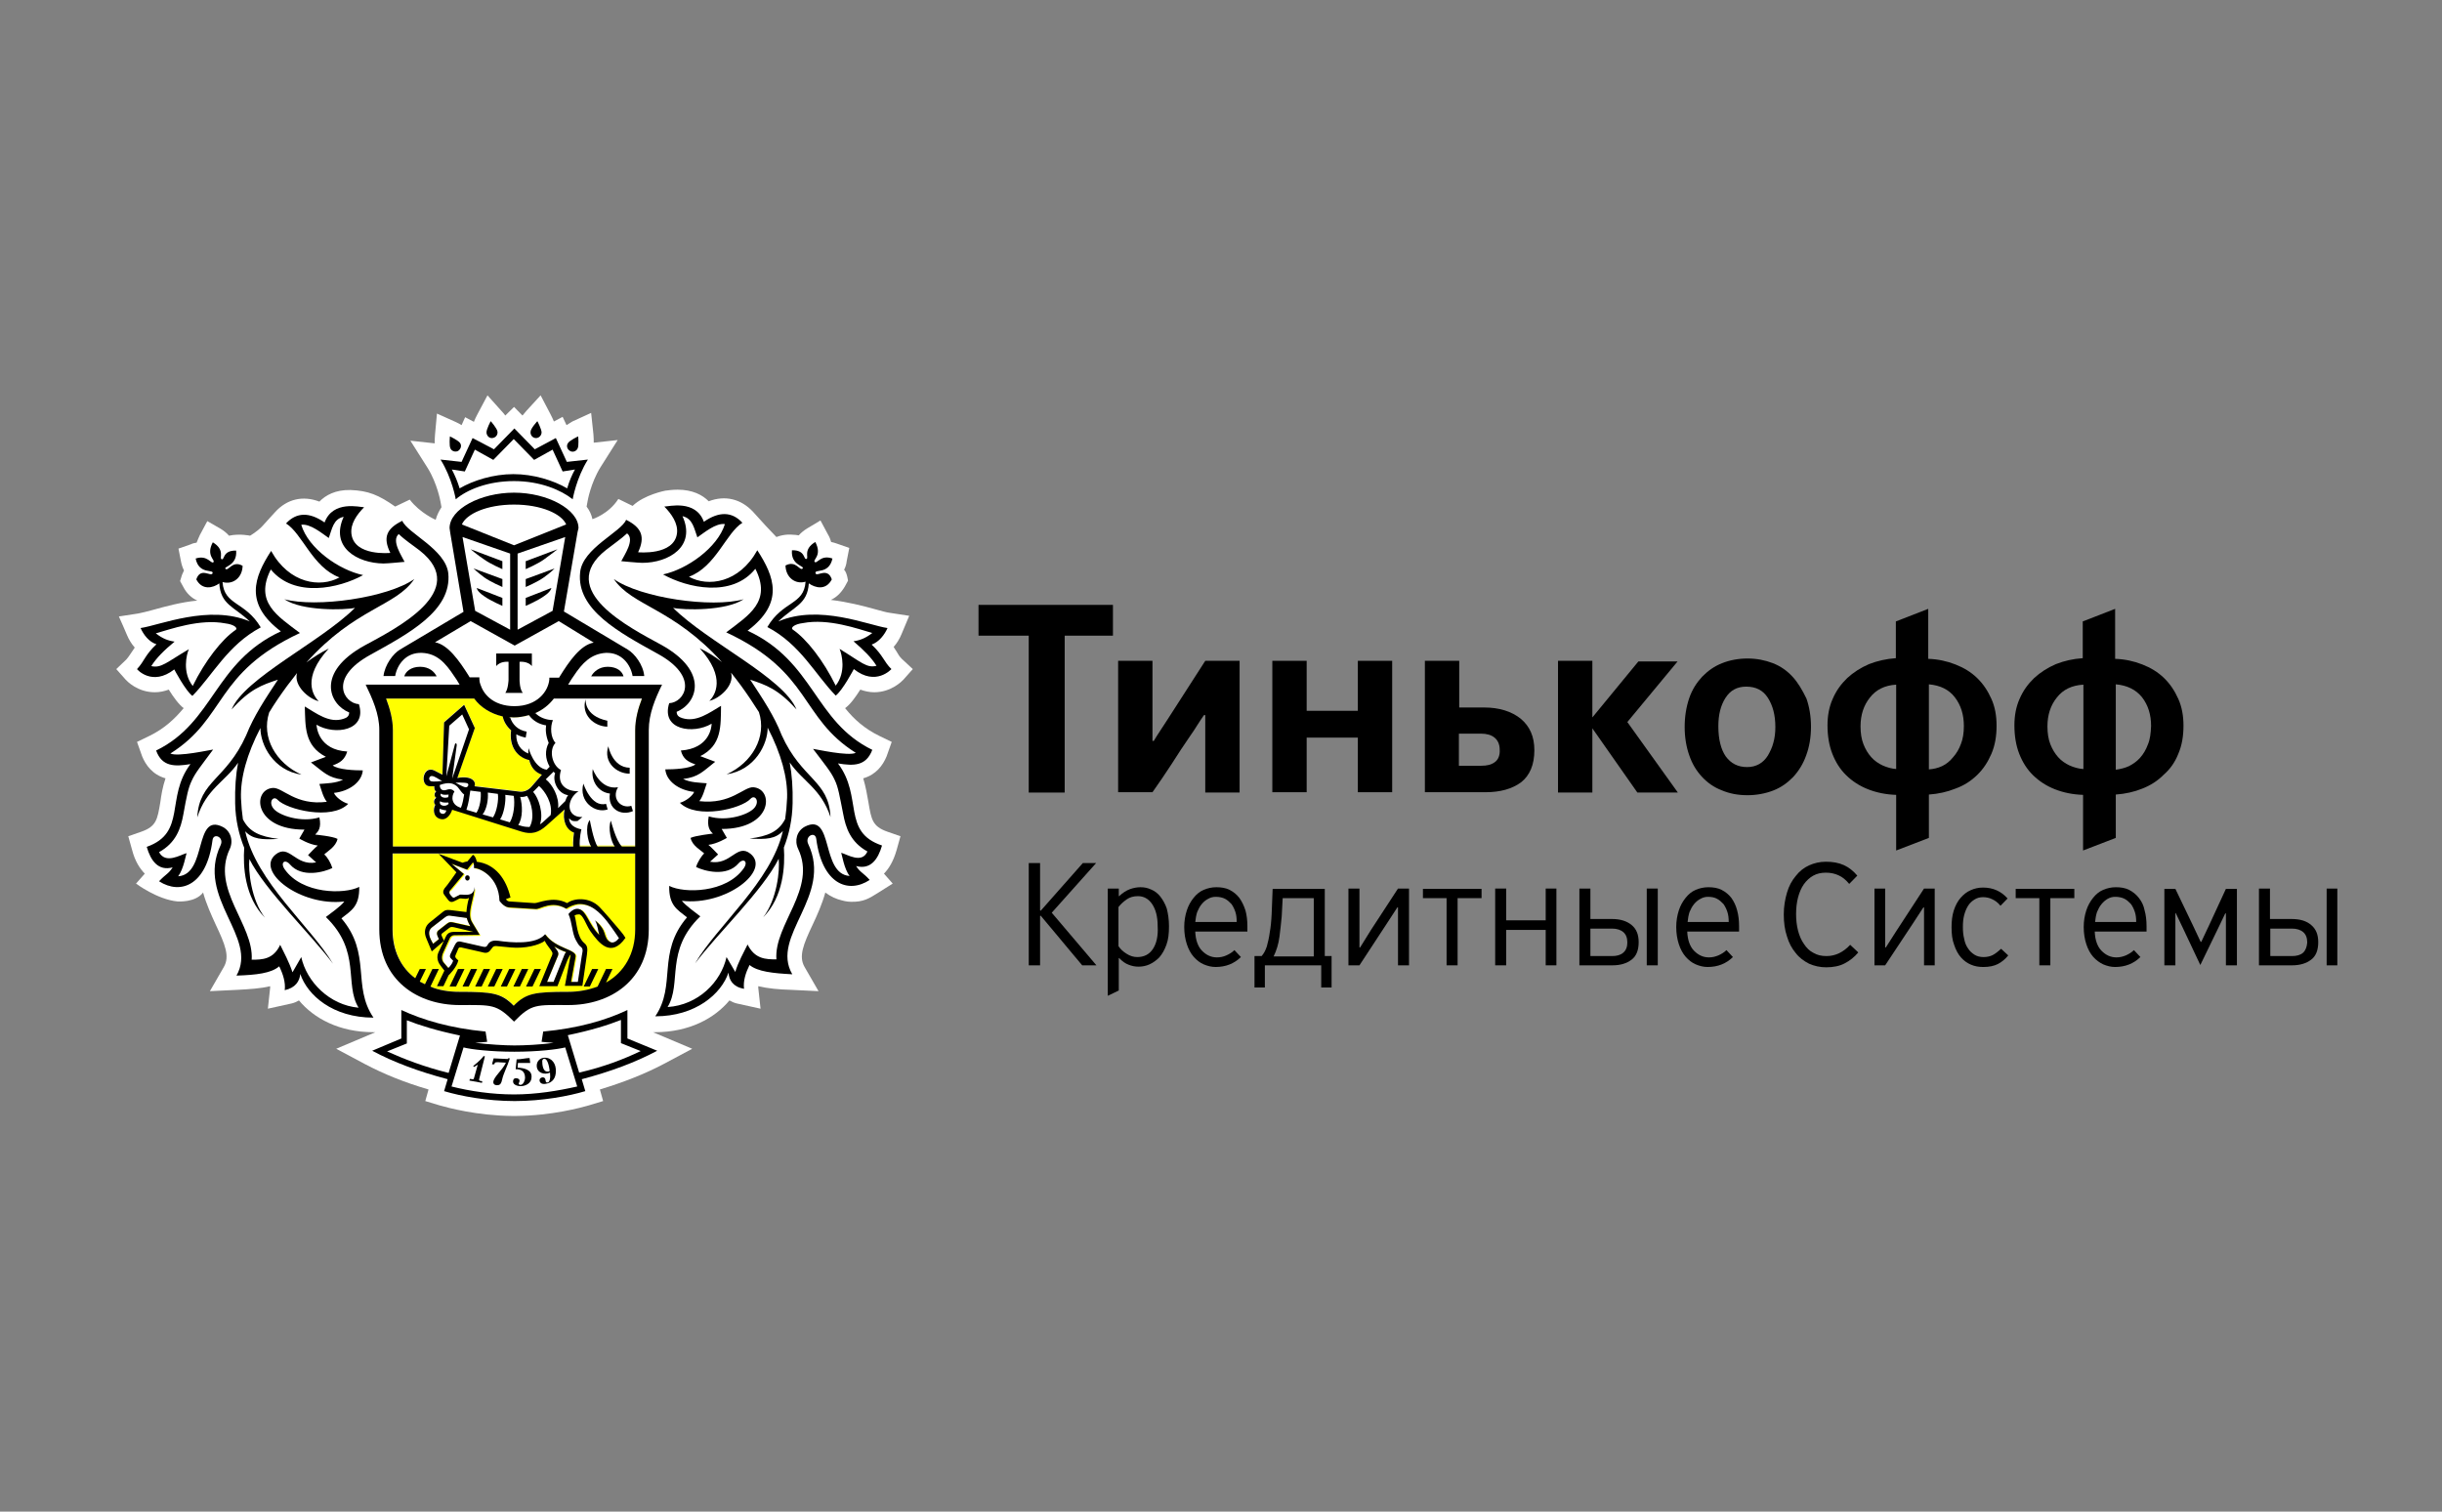 <svg width="210" height="130" viewBox="0 0 210 130" fill="none" xmlns="http://www.w3.org/2000/svg">
<rect x="0" y="0" width="210" height="130" fill="#808080" stroke="none"/>
<g clip-path="url(#clip0_404_10499)">
<path d="M77.548 56.659C77.353 56.46 77.241 56.289 77.102 56.033C77.019 55.919 76.935 55.777 76.851 55.635C77.13 55.321 77.353 54.951 77.52 54.553L78.188 52.959L76.517 52.703C76.239 52.674 75.765 52.532 75.236 52.389C74.205 52.105 72.896 51.763 71.448 51.592C71.949 51.365 72.339 50.966 72.645 50.454L72.924 49.941C72.924 49.941 72.84 49.23 72.59 49.002C72.701 48.774 72.785 48.546 72.812 48.262L73.035 47.123L71.977 46.753C71.81 46.696 71.643 46.639 71.475 46.611C71.42 46.411 71.336 46.184 71.197 45.956L70.556 44.76L69.414 45.444C69.136 45.614 68.885 45.814 68.69 46.041C68.523 46.013 68.328 45.984 68.133 45.984C68.133 45.984 67.492 45.899 66.768 46.184L65.849 45.216L64.762 44.02C63.732 42.91 62.367 42.568 60.946 43.109C60.417 42.568 59.554 42.113 58.272 42.113C57.827 42.113 57.437 42.17 57.214 42.198C57.214 42.198 55.403 42.54 54.401 43.508L53.175 42.91C52.339 44.219 50.947 44.647 50.947 44.647C50.863 44.248 50.696 43.906 50.445 43.565L50.529 43.109C50.529 43.081 50.807 41.515 51.643 40.177L53.119 37.843L51.058 38.071C51.058 37.871 51.058 37.615 51.03 37.331L50.835 35.509L49.219 36.249C48.997 36.391 48.857 36.477 48.718 36.562L48.384 35.85L47.632 36.249C47.548 36.05 47.465 35.85 47.325 35.594L46.49 34L45.264 35.338C45.153 35.48 45.041 35.594 44.93 35.736L44.206 34.996L43.454 35.736C43.37 35.623 43.259 35.48 43.119 35.338L41.922 34L41.058 35.623C40.919 35.879 40.835 36.078 40.752 36.277L40 35.879L39.693 36.562C39.554 36.477 39.415 36.391 39.22 36.306L37.576 35.566L37.409 37.388C37.381 37.672 37.381 37.928 37.381 38.128L35.292 37.9L36.768 40.234C37.604 41.572 37.883 43.138 37.883 43.166L37.966 43.622C37.743 43.963 37.576 44.305 37.465 44.703C37.465 44.703 36.128 44.134 35.236 42.967L33.983 43.565C32.562 42.568 31.671 42.198 30.139 42.141C28.83 42.113 27.994 42.597 27.465 43.138C26.044 42.597 24.68 42.91 23.649 44.049C23.649 44.049 22.98 44.789 22.562 45.244C22.145 45.7 21.504 46.07 21.504 46.07C21.504 46.07 20.613 45.87 19.694 46.07C19.498 45.842 19.248 45.643 18.969 45.472L17.827 44.817L17.186 46.013C17.075 46.241 16.991 46.468 16.908 46.668C16.741 46.696 16.574 46.724 16.407 46.81L15.348 47.18L15.571 48.319C15.627 48.603 15.71 48.831 15.822 49.059C15.766 49.173 15.71 49.315 15.655 49.429L15.487 49.97L15.766 50.482C16.044 51.023 16.462 51.422 16.964 51.649C15.515 51.792 14.206 52.162 13.175 52.446C12.646 52.589 12.2 52.703 11.894 52.759L10.223 53.016L10.613 53.898L10.919 54.61C11.086 55.008 11.309 55.378 11.588 55.691C11.476 55.834 11.059 56.517 10.864 56.716L10 57.542L10.808 58.453C10.919 58.567 11.811 59.534 13.315 59.534C13.732 59.534 14.123 59.449 14.512 59.307C14.902 59.933 15.376 60.588 15.794 60.901C15.014 61.84 14.123 62.666 12.841 63.292L11.783 63.804L12.228 65.057C12.535 65.797 13.12 66.623 14.234 66.936C13.983 67.676 13.872 68.359 13.788 68.985C13.538 70.466 13.454 71.063 12.173 71.519L11.031 71.917L11.365 73.113C11.616 74.081 12.033 74.707 12.451 75.134L11.699 75.988C11.699 75.988 13.51 77.355 15.264 77.525C15.292 77.525 16.797 77.639 17.465 76.757C17.744 77.753 18.161 78.664 18.551 79.518C19.359 81.226 19.777 82.251 19.248 83.162L18.05 85.24L20.418 85.126C21.448 85.069 22.423 85.012 23.231 84.813C23.231 84.87 23.231 84.898 23.231 84.955L23.036 86.748L25.097 86.293C25.32 86.236 25.515 86.151 25.71 86.037C26.991 87.574 29.164 88.769 32.117 88.769H32.284L28.913 90.193L31.365 91.502C32.98 92.356 34.791 93.096 36.852 93.694L36.573 94.691L37.799 95.061C38.495 95.26 41.002 95.943 44.038 95.972H44.401C47.465 95.943 49.944 95.26 50.64 95.061L51.866 94.691L51.587 93.694C53.648 93.068 55.459 92.356 57.075 91.502L59.526 90.193L56.155 88.769H56.322C59.275 88.769 61.448 87.574 62.729 86.037C62.924 86.151 63.119 86.236 63.342 86.293L65.403 86.748L65.208 84.955C65.208 84.927 65.208 84.87 65.208 84.813C66.044 85.012 66.991 85.097 68.021 85.126L70.389 85.24L69.191 83.162C68.662 82.251 69.08 81.226 69.888 79.518C70.278 78.692 70.695 77.753 70.974 76.757C71.42 77.098 71.921 77.326 72.422 77.44C72.422 77.44 72.812 77.554 73.175 77.554C74.233 77.582 74.734 77.269 75.459 76.814L76.768 75.988L76.016 75.134C76.434 74.707 76.823 74.081 77.102 73.113L77.436 71.917L76.294 71.519C75.013 71.063 74.929 70.466 74.679 68.985C74.567 68.359 74.456 67.676 74.233 66.936C75.347 66.623 75.932 65.797 76.239 65.057L76.684 63.804L75.626 63.292C74.344 62.666 73.453 61.869 72.673 60.901C73.119 60.588 73.564 59.961 73.982 59.307C74.372 59.449 74.79 59.534 75.18 59.534C76.656 59.534 77.576 58.567 77.687 58.453L78.495 57.542L77.548 56.659Z" fill="white"/>
<path d="M94.261 74.223H93.118L89.497 78.322L89.442 78.293V74.223H88.467V83.019H89.442V78.777L89.497 78.749L93.063 83.019H94.288L90.445 78.493L94.261 74.223Z" fill="black"/>
<path d="M99.135 81.624C98.829 82.079 98.383 82.307 97.799 82.307C97.492 82.307 97.186 82.222 96.879 82.022C96.601 81.852 96.35 81.624 96.183 81.368V78.009C96.378 77.753 96.601 77.553 96.879 77.354C97.158 77.155 97.492 77.069 97.854 77.069C98.356 77.069 98.773 77.297 99.08 77.753C99.386 78.208 99.553 78.834 99.553 79.631C99.609 80.514 99.442 81.168 99.135 81.624ZM99.776 77.098C99.553 76.813 99.275 76.614 98.996 76.5C98.69 76.358 98.411 76.301 98.077 76.301C97.771 76.301 97.464 76.358 97.158 76.472C96.851 76.585 96.545 76.785 96.239 77.069H96.211V76.415H95.264V85.638L96.211 85.182V82.393H96.239C96.517 82.677 96.796 82.876 97.046 82.962C97.325 83.076 97.603 83.133 97.91 83.133C98.216 83.133 98.55 83.076 98.857 82.933C99.163 82.791 99.442 82.592 99.693 82.336C99.943 82.051 100.138 81.709 100.305 81.254C100.473 80.799 100.528 80.286 100.528 79.66C100.528 79.062 100.445 78.55 100.333 78.123C100.194 77.724 99.999 77.382 99.776 77.098Z" fill="black"/>
<path d="M102.785 79.318C102.813 79.005 102.869 78.692 102.952 78.436C103.063 78.18 103.175 77.952 103.342 77.753C103.509 77.553 103.676 77.411 103.899 77.297C104.094 77.183 104.317 77.126 104.54 77.126C104.846 77.126 105.125 77.183 105.348 77.297C105.57 77.411 105.738 77.582 105.905 77.753C106.044 77.952 106.155 78.18 106.239 78.436C106.323 78.692 106.35 78.977 106.35 79.29H102.785V79.318ZM106.573 77.212C106.35 76.927 106.072 76.699 105.738 76.528C105.403 76.358 105.013 76.301 104.596 76.301C104.206 76.301 103.843 76.386 103.509 76.528C103.175 76.671 102.896 76.899 102.646 77.212C102.395 77.525 102.2 77.866 102.061 78.293C101.921 78.72 101.838 79.204 101.838 79.717C101.838 80.286 101.921 80.77 102.061 81.197C102.2 81.624 102.395 81.994 102.646 82.279C102.896 82.563 103.175 82.791 103.509 82.933C103.843 83.076 104.178 83.161 104.54 83.161C105.403 83.161 106.128 82.876 106.712 82.307L106.155 81.709C105.96 81.909 105.71 82.051 105.459 82.165C105.208 82.279 104.93 82.336 104.651 82.336C104.15 82.336 103.732 82.136 103.37 81.766C103.008 81.396 102.813 80.827 102.785 80.115H107.27V79.66C107.27 79.147 107.214 78.692 107.102 78.293C106.963 77.866 106.796 77.525 106.573 77.212Z" fill="black"/>
<path d="M112.978 82.251H109.524C109.775 81.738 109.942 81.197 110.026 80.571C110.109 79.973 110.165 79.375 110.221 78.806L110.304 77.24H112.978V82.251ZM113.925 76.443H109.441C109.413 77.269 109.385 77.981 109.357 78.578C109.329 79.205 109.274 79.746 109.19 80.201C109.134 80.656 109.023 81.083 108.939 81.397C108.828 81.738 108.689 81.994 108.494 82.222H107.881V84.926H108.772V83.019H113.619V84.926H114.51V82.222H113.925V76.443Z" fill="black"/>
<path d="M117.881 80.002L116.962 81.482H116.906V76.415H115.959V83.019H116.906L119.274 79.404L120.165 78.038H120.221V83.019H121.168V76.415H120.221L117.881 80.002Z" fill="black"/>
<path d="M122.365 77.24H124.399V83.019H125.346V77.24H127.407V76.443H122.365V77.24Z" fill="black"/>
<path d="M132.923 79.148H129.525V76.415H128.578V83.019H129.525V79.973H132.923V83.019H133.843V76.415H132.923V79.148Z" fill="black"/>
<path d="M141.613 83.019H142.56V76.415H141.613V83.019Z" fill="black"/>
<path d="M139.581 81.938C139.358 82.137 139.024 82.222 138.634 82.222H136.767V79.859H138.634C139.051 79.859 139.386 79.973 139.609 80.173C139.831 80.372 139.943 80.656 139.943 81.055C139.943 81.425 139.831 81.738 139.581 81.938ZM138.634 79.034H136.767V76.415H135.82V83.019H138.661C139.358 83.019 139.887 82.849 140.305 82.535C140.723 82.222 140.918 81.71 140.918 81.027C140.918 80.372 140.723 79.888 140.305 79.546C139.887 79.205 139.33 79.034 138.634 79.034Z" fill="black"/>
<path d="M145.123 79.318C145.151 79.005 145.207 78.692 145.29 78.436C145.402 78.18 145.513 77.952 145.68 77.753C145.848 77.553 146.015 77.411 146.238 77.297C146.433 77.183 146.655 77.126 146.878 77.126C147.185 77.126 147.463 77.183 147.658 77.297C147.881 77.411 148.048 77.582 148.215 77.753C148.355 77.952 148.466 78.18 148.549 78.436C148.633 78.692 148.661 78.977 148.661 79.29H145.123V79.318ZM148.884 77.212C148.661 76.927 148.382 76.699 148.048 76.528C147.714 76.358 147.324 76.301 146.906 76.301C146.516 76.301 146.154 76.386 145.82 76.528C145.485 76.671 145.207 76.899 144.956 77.212C144.706 77.525 144.511 77.866 144.371 78.293C144.232 78.72 144.148 79.204 144.148 79.717C144.148 80.286 144.232 80.77 144.371 81.197C144.511 81.624 144.706 81.994 144.956 82.279C145.207 82.563 145.485 82.791 145.82 82.933C146.154 83.076 146.488 83.161 146.85 83.161C147.714 83.161 148.438 82.876 149.023 82.307L148.466 81.709C148.271 81.909 148.02 82.051 147.77 82.165C147.491 82.279 147.24 82.336 146.962 82.336C146.46 82.336 146.043 82.136 145.68 81.766C145.318 81.396 145.123 80.827 145.095 80.115H149.552V79.66C149.552 79.147 149.497 78.692 149.385 78.293C149.274 77.866 149.107 77.525 148.884 77.212Z" fill="black"/>
<path d="M157.073 82.222C156.628 82.222 156.266 82.137 155.931 81.938C155.597 81.767 155.346 81.511 155.123 81.169C154.901 80.856 154.734 80.457 154.622 80.03C154.511 79.603 154.455 79.12 154.455 78.607C154.455 78.095 154.511 77.611 154.622 77.184C154.734 76.757 154.901 76.358 155.123 76.045C155.346 75.732 155.625 75.476 155.931 75.305C156.238 75.134 156.6 75.049 157.018 75.049C157.435 75.049 157.798 75.134 158.104 75.276C158.438 75.419 158.745 75.675 159.023 76.017L159.72 75.305C159.385 74.906 158.995 74.593 158.55 74.394C158.104 74.195 157.603 74.109 157.018 74.109C156.488 74.109 156.015 74.223 155.569 74.422C155.123 74.622 154.734 74.935 154.427 75.333C154.093 75.732 153.842 76.187 153.675 76.757C153.508 77.326 153.396 77.952 153.396 78.635C153.396 79.347 153.48 79.974 153.675 80.543C153.842 81.112 154.093 81.568 154.427 81.966C154.734 82.365 155.123 82.649 155.569 82.877C156.015 83.076 156.516 83.19 157.045 83.19C157.658 83.19 158.215 83.076 158.633 82.849C159.079 82.621 159.469 82.308 159.803 81.909L159.107 81.254C158.522 81.881 157.853 82.222 157.073 82.222Z" fill="black"/>
<path d="M163.117 80.002L162.17 81.482H162.115V76.415H161.195V83.019H162.115L164.51 79.404L165.401 78.038H165.457V83.019H166.376V76.415H165.457L163.117 80.002Z" fill="black"/>
<path d="M171.362 82.137C171.139 82.251 170.86 82.308 170.582 82.308C170.303 82.308 170.025 82.251 169.802 82.109C169.579 81.966 169.384 81.796 169.245 81.568C169.078 81.34 168.966 81.055 168.911 80.742C168.827 80.429 168.799 80.088 168.799 79.718C168.799 79.347 168.827 79.006 168.911 78.693C168.994 78.38 169.106 78.124 169.245 77.896C169.384 77.668 169.579 77.497 169.802 77.355C170.025 77.213 170.275 77.156 170.526 77.156C170.805 77.156 171.083 77.213 171.306 77.326C171.557 77.44 171.807 77.611 172.03 77.896L172.643 77.269C172.086 76.643 171.39 76.33 170.526 76.33C170.136 76.33 169.774 76.415 169.468 76.558C169.133 76.7 168.855 76.928 168.604 77.213C168.353 77.497 168.158 77.867 168.019 78.294C167.88 78.721 167.824 79.205 167.824 79.746C167.824 80.315 167.88 80.828 168.047 81.255C168.186 81.682 168.381 82.052 168.632 82.337C168.883 82.621 169.161 82.82 169.496 82.963C169.83 83.105 170.164 83.162 170.554 83.162C171.055 83.162 171.473 83.077 171.807 82.906C172.142 82.735 172.448 82.479 172.699 82.166L172.086 81.596C171.835 81.824 171.585 82.023 171.362 82.137Z" fill="black"/>
<path d="M173.34 77.24H175.373V83.019H176.32V77.24H178.382V76.443H173.34V77.24Z" fill="black"/>
<path d="M180.164 79.318C180.192 79.005 180.248 78.692 180.331 78.436C180.443 78.18 180.554 77.952 180.721 77.753C180.889 77.553 181.056 77.411 181.251 77.297C181.446 77.183 181.669 77.126 181.891 77.126C182.198 77.126 182.476 77.183 182.699 77.297C182.922 77.411 183.089 77.582 183.256 77.753C183.396 77.952 183.507 78.18 183.59 78.436C183.674 78.692 183.702 78.977 183.702 79.29H180.164V79.318ZM183.925 77.212C183.702 76.927 183.423 76.699 183.089 76.528C182.755 76.358 182.365 76.301 181.947 76.301C181.557 76.301 181.195 76.386 180.861 76.528C180.526 76.671 180.248 76.899 179.997 77.212C179.747 77.525 179.552 77.866 179.412 78.293C179.273 78.72 179.189 79.204 179.189 79.717C179.189 80.286 179.273 80.77 179.412 81.197C179.552 81.624 179.747 81.994 179.997 82.279C180.248 82.563 180.554 82.791 180.861 82.933C181.195 83.076 181.529 83.161 181.891 83.161C182.755 83.161 183.479 82.876 184.064 82.307L183.507 81.709C183.312 81.909 183.061 82.051 182.811 82.165C182.532 82.279 182.281 82.336 182.003 82.336C181.501 82.336 181.084 82.136 180.721 81.766C180.359 81.396 180.164 80.827 180.137 80.115H184.593V79.66C184.593 79.147 184.538 78.692 184.426 78.293C184.343 77.866 184.175 77.525 183.925 77.212Z" fill="black"/>
<path d="M189.997 79.518L189.3 80.998H189.245L188.576 79.575L187.072 76.443H186.125V83.019H187.072V78.521H187.1L187.741 79.859L189.217 82.991L190.749 79.831L191.362 78.55H191.417V83.019H192.364V76.443H191.417L189.997 79.518Z" fill="black"/>
<path d="M200.08 83.019H200.999V76.415H200.08V83.019Z" fill="black"/>
<path d="M198.048 81.938C197.825 82.137 197.491 82.222 197.101 82.222H195.235V79.859H197.101C197.519 79.859 197.853 79.973 198.076 80.173C198.299 80.372 198.41 80.656 198.41 81.055C198.382 81.425 198.271 81.738 198.048 81.938ZM197.073 79.034H195.207V76.415H194.26V83.019H197.101C197.797 83.019 198.327 82.849 198.744 82.535C199.162 82.222 199.357 81.71 199.357 81.027C199.357 80.372 199.162 79.888 198.744 79.546C198.354 79.205 197.797 79.034 197.073 79.034Z" fill="black"/>
<path d="M102.951 62.381C103.146 62.068 103.341 61.783 103.536 61.499H103.647V68.16H106.6V56.83H103.647L100.333 61.983C100.138 62.267 99.97 62.552 99.775 62.837C99.58 63.121 99.413 63.406 99.218 63.719H99.107V56.83H96.154V68.131H99.107C99.664 67.334 100.221 66.537 100.75 65.712C101.28 64.886 101.809 64.061 102.366 63.264C102.561 62.979 102.784 62.666 102.951 62.381Z" fill="black"/>
<path d="M112.367 63.434H116.768V68.131H119.72V56.83H116.768V61.129H112.367V56.83H109.414V68.131H112.367V63.434Z" fill="black"/>
<path d="M128.55 65.541C128.243 65.769 127.881 65.854 127.38 65.854H125.458V63.093H127.352C127.853 63.093 128.243 63.207 128.522 63.434C128.801 63.662 128.968 64.004 128.968 64.488C128.996 64.972 128.828 65.342 128.55 65.541ZM131.948 64.516C131.948 63.349 131.558 62.466 130.778 61.812C129.998 61.185 128.94 60.844 127.631 60.844H125.486V56.83H122.533V68.131H127.742C129.023 68.131 130.026 67.847 130.806 67.277C131.558 66.68 131.948 65.769 131.948 64.516Z" fill="black"/>
<path d="M167.017 65.883C166.655 66.054 166.265 66.139 165.875 66.168V58.852C166.85 58.937 167.602 59.307 168.103 59.962C168.632 60.645 168.883 61.471 168.883 62.438C168.883 63.036 168.8 63.549 168.632 63.976C168.465 64.431 168.242 64.801 167.964 65.114C167.685 65.456 167.379 65.712 167.017 65.883ZM163.089 66.139C162.671 66.111 162.282 65.997 161.892 65.826C161.529 65.655 161.195 65.427 160.917 65.114C160.638 64.801 160.415 64.431 160.248 64.004C160.081 63.577 159.997 63.065 159.997 62.467C159.997 61.471 160.276 60.645 160.805 59.99C161.334 59.307 162.087 58.937 163.061 58.88V66.139H163.089ZM170.025 66.651C170.554 66.139 170.944 65.541 171.251 64.83C171.557 64.118 171.696 63.321 171.696 62.41C171.696 61.556 171.557 60.787 171.251 60.104C170.944 59.421 170.554 58.823 170.025 58.311C169.496 57.798 168.883 57.428 168.159 57.144C167.435 56.859 166.655 56.688 165.819 56.66V52.361L163.034 53.443V56.603C162.226 56.66 161.446 56.831 160.722 57.115C159.997 57.428 159.385 57.827 158.855 58.311C158.326 58.823 157.908 59.392 157.602 60.104C157.296 60.787 157.156 61.556 157.156 62.382C157.156 63.292 157.296 64.118 157.574 64.83C157.853 65.541 158.243 66.168 158.772 66.68C159.301 67.192 159.914 67.591 160.638 67.876C161.362 68.16 162.17 68.331 163.061 68.359V73.142L165.875 72.06V68.331C166.683 68.274 167.463 68.103 168.159 67.819C168.883 67.562 169.496 67.164 170.025 66.651Z" fill="black"/>
<path d="M184.705 64.033C184.538 64.488 184.315 64.858 184.036 65.171C183.758 65.484 183.423 65.712 183.089 65.883C182.727 66.054 182.337 66.139 181.947 66.196V58.852C182.922 58.937 183.674 59.307 184.203 59.962C184.733 60.645 184.983 61.471 184.983 62.438C184.955 63.065 184.9 63.577 184.705 64.033ZM179.162 66.139C178.744 66.111 178.354 65.997 177.964 65.826C177.602 65.655 177.267 65.427 176.989 65.114C176.71 64.801 176.488 64.431 176.32 64.004C176.153 63.577 176.07 63.065 176.07 62.467C176.07 61.471 176.348 60.645 176.877 59.99C177.407 59.307 178.159 58.937 179.162 58.88V66.139ZM187.323 64.83C187.629 64.118 187.769 63.321 187.769 62.41C187.769 61.556 187.629 60.787 187.323 60.104C187.017 59.421 186.627 58.823 186.097 58.311C185.568 57.798 184.955 57.428 184.231 57.144C183.507 56.859 182.727 56.688 181.891 56.66V52.361L179.106 53.443V56.603C178.27 56.66 177.518 56.831 176.794 57.115C176.07 57.428 175.457 57.827 174.928 58.311C174.398 58.823 173.981 59.392 173.674 60.104C173.368 60.787 173.229 61.556 173.229 62.382C173.229 63.292 173.368 64.118 173.646 64.83C173.925 65.541 174.315 66.168 174.844 66.68C175.373 67.192 175.986 67.591 176.71 67.876C177.435 68.16 178.242 68.331 179.134 68.359V73.142L181.947 72.06V68.331C182.755 68.274 183.535 68.103 184.231 67.819C184.955 67.534 185.568 67.135 186.07 66.623C186.627 66.139 187.044 65.541 187.323 64.83Z" fill="black"/>
<path d="M84.148 54.667H88.466V68.16H91.558V54.667H95.708V52.02H84.148V54.667Z" fill="black"/>
<path d="M144.261 56.887H140.89L136.935 61.698V56.83H133.982V68.16H136.935V62.637L140.807 68.16H144.289L139.943 62.096L144.261 56.887Z" fill="black"/>
<path d="M152.505 63.861C152.394 64.288 152.227 64.63 152.032 64.972C151.837 65.285 151.586 65.541 151.28 65.712C150.973 65.882 150.639 65.968 150.249 65.968C149.441 65.968 148.856 65.655 148.411 65.057C147.993 64.459 147.77 63.577 147.77 62.467C147.77 61.47 147.965 60.673 148.383 60.018C148.801 59.364 149.386 59.05 150.165 59.05C151.001 59.05 151.614 59.364 152.032 60.018C152.45 60.673 152.672 61.499 152.672 62.523C152.672 63.007 152.617 63.463 152.505 63.861ZM154.149 58.197C153.675 57.684 153.118 57.286 152.45 57.029C151.781 56.773 151.057 56.631 150.277 56.631C149.497 56.631 148.745 56.773 148.104 57.029C147.436 57.286 146.879 57.684 146.377 58.197C145.904 58.709 145.514 59.307 145.263 60.047C145.012 60.787 144.873 61.612 144.873 62.523C144.873 63.406 145.012 64.231 145.263 64.943C145.514 65.683 145.876 66.281 146.349 66.793C146.823 67.306 147.38 67.704 148.048 67.96C148.717 68.245 149.441 68.388 150.277 68.388C151.057 68.388 151.809 68.245 152.477 67.989C153.146 67.733 153.703 67.334 154.204 66.822C154.678 66.309 155.068 65.683 155.319 64.972C155.597 64.231 155.736 63.406 155.736 62.495C155.736 61.612 155.597 60.787 155.346 60.075C154.984 59.335 154.622 58.709 154.149 58.197Z" fill="black"/>
<path fill-rule="evenodd" clip-rule="evenodd" d="M44.206 86.492C43.147 85.41 42.395 85.296 39.526 85.296C36.1 85.296 33.788 83.247 33.788 79.973V73.426H54.651V79.973C54.651 83.247 52.339 85.296 48.913 85.296C46.016 85.296 45.264 85.41 44.206 86.492ZM33.788 72.8V62.808C33.788 61.869 33.537 60.958 33.203 60.075H40.807C41.504 61.043 42.757 61.698 44.234 61.698C45.682 61.698 46.935 61.043 47.632 60.075H55.236C54.902 60.929 54.651 61.869 54.651 62.808V72.8H33.788Z" fill="#FFFF00"/>
<path d="M34.986 87.716V89.709L33.287 90.42C34.736 91.075 36.49 91.758 38.607 92.242L39.582 89.025C37.493 88.598 36.073 88.143 34.986 87.716Z" fill="white"/>
<path d="M44.207 90.421C42.201 90.421 40.502 90.222 39.833 90.051L38.803 93.41C40.391 93.808 42.285 94.093 44.179 94.093C46.101 94.093 47.967 93.808 49.555 93.41L48.524 90.051C47.883 90.222 46.212 90.421 44.207 90.421Z" fill="white"/>
<path d="M53.426 87.716C52.339 88.143 50.891 88.598 48.857 89.025L49.832 92.242C51.921 91.758 53.704 91.075 55.125 90.42L53.426 89.709V87.716Z" fill="white"/>
<path d="M28.245 55.777C25.905 58.311 26.936 59.848 27.381 60.303C26.518 60.104 25.236 58.994 25.515 57.884C25.236 58.225 24.958 58.595 24.679 58.965C24.094 59.763 23.593 60.531 23.119 61.271C22.423 63.406 23.704 65.627 25.905 66.623C23.454 66.253 22.367 64.032 22.367 62.609C21.198 64.858 20.64 66.936 20.696 68.644C20.724 69.299 20.78 69.897 20.863 70.466C21.42 71.548 22.34 71.946 23.927 72.145C22.451 72.231 21.699 72.174 21.058 71.491C22.061 75.875 26.713 79.661 28.607 82.877C26.713 80.344 22.785 76.615 21.42 73.882C21.309 74.878 21.56 77.383 22.757 78.921C21.003 77.156 20.863 74.48 20.975 72.914C20.529 71.775 20.25 70.523 20.195 69.1C20.167 67.79 20.25 66.651 20.445 65.598C19.331 67.221 17.716 67.847 16.936 70.295C17.075 67.135 19.415 67.078 21.142 63.235C21.81 61.556 22.785 60.104 23.872 58.453C22.507 58.908 21.476 59.25 19.888 61.015C21.003 58.282 27.52 55.236 30.501 52.276C29.61 52.475 25.961 52.56 24.429 51.536C27.186 52.304 33.286 51.422 35.598 49.799C34.011 52.133 30.529 52.276 26.295 56.944C26.88 56.517 27.604 56.09 28.245 55.777ZM31.42 55.493C34.094 54.041 40.584 50.796 36.183 47.323C35.571 46.839 34.93 46.412 34.373 45.899C33.676 46.44 34.623 47.778 34.874 48.262C34.874 48.262 33.398 48.404 33.064 48.404C30.807 48.404 28.412 47.038 29.637 44.391C28.746 44.59 28.635 45.472 28.356 46.212C27.771 45.814 26.768 44.96 25.988 45.074C26.629 47.123 29.275 48.974 31.309 49.401C29.22 50.568 25.376 51.422 23.342 48.917C21.922 51.735 23.899 52.902 25.849 54.382C18.468 57.827 19.554 61.698 14.707 64.744C15.348 65.057 18.134 64.431 18.384 64.403C17.326 65.797 16.852 66.395 16.546 67.078C16.239 67.705 16.128 68.445 15.822 69.982C15.599 71.206 15.181 72.43 13.732 73.227C14.29 74.28 15.571 73.455 16.1 73.313C16.017 73.426 15.849 74.707 15.376 75.305C17.855 75.134 16.713 69.783 19.22 71.064C19.916 71.434 20.139 72.259 19.805 72.971C18.161 76.415 21.894 79.461 21.699 82.479C22.618 82.479 23.565 82.45 24.15 81.198C24.456 81.824 24.93 82.707 25.209 83.561L25.961 82.251C26.406 84.386 28.384 86.379 31.03 86.549C29.777 84.5 31.281 81.71 28.217 78.75C28.607 78.436 29.47 77.839 29.805 77.412C26.044 77.867 22.117 74.821 23.899 73.37C25.069 72.43 25.571 74.394 27.381 74.053L26.685 73.426C26.936 73.17 27.214 72.857 27.493 72.601C26.741 72.516 25.905 72.003 25.905 72.003L26.351 71.234C21.95 71.234 21.838 67.79 23.621 67.648C24.456 67.591 25.543 69.156 28.273 68.843C27.938 68.416 27.799 67.762 27.632 67.306C28.3 67.249 29.052 67.249 29.665 66.936C28.328 66.765 27.994 66.31 26.908 65.456L28.189 64.972C26.323 64.032 26.434 62.381 26.378 60.645C27.353 61.214 28.495 62.097 29.721 61.698C30 61.613 30.195 61.471 30.195 61.157C28.384 60.531 27.27 57.798 31.42 55.493Z" fill="white"/>
<path d="M67.937 65.626C68.132 66.651 68.243 67.79 68.188 69.128C68.132 70.551 67.853 71.832 67.436 72.942C67.547 74.508 67.408 77.184 65.653 78.949C66.851 77.412 67.101 74.878 66.99 73.91C65.625 76.615 61.698 80.372 59.803 82.906C61.698 79.66 66.349 75.874 67.352 71.519C66.711 72.202 65.931 72.259 64.483 72.174C66.099 71.975 66.99 71.576 67.547 70.494C67.631 69.925 67.686 69.327 67.714 68.672C67.77 66.936 67.213 64.886 66.043 62.638C66.043 64.061 64.957 66.281 62.505 66.651C64.706 65.655 65.987 63.463 65.291 61.3C64.845 60.559 64.316 59.791 63.731 58.994C63.452 58.624 63.174 58.254 62.895 57.912C63.202 58.994 61.892 60.132 61.029 60.332C61.503 59.876 62.505 58.339 60.193 55.806C60.834 56.119 61.558 56.574 62.115 57.001C57.882 52.333 54.428 52.19 52.812 49.856C55.124 51.479 61.252 52.333 63.982 51.593C62.477 52.617 58.801 52.532 57.909 52.333C60.862 55.236 67.38 58.311 68.494 61.015C66.906 59.25 65.876 58.908 64.511 58.453C65.597 60.104 66.572 61.556 67.241 63.235C68.968 67.078 71.28 67.135 71.447 70.295C70.639 67.847 69.051 67.221 67.937 65.626ZM72.589 70.01C72.282 68.473 72.171 67.733 71.865 67.107C71.558 66.424 71.057 65.826 69.998 64.431C70.249 64.459 73.062 65.086 73.675 64.772C68.828 61.727 69.915 57.855 62.533 54.411C64.483 52.93 66.461 51.763 65.04 48.945C63.007 51.422 59.163 50.568 57.102 49.429C59.163 49.002 61.809 47.152 62.422 45.102C61.642 44.988 60.639 45.842 60.054 46.241C59.776 45.472 59.664 44.59 58.773 44.419C59.971 47.038 57.603 48.433 55.319 48.433C54.957 48.433 53.508 48.29 53.508 48.29C53.731 47.806 54.678 46.468 54.01 45.899C53.453 46.44 52.812 46.867 52.199 47.322C47.798 50.795 54.288 54.041 56.962 55.492C61.113 57.798 60.026 60.531 58.271 61.243C58.271 61.556 58.466 61.698 58.745 61.783C59.971 62.211 61.113 61.3 62.06 60.73C62.004 62.438 62.115 64.118 60.249 65.057L61.53 65.541C60.416 66.395 60.082 66.85 58.773 67.021C59.386 67.335 60.166 67.335 60.806 67.391C60.639 67.875 60.5 68.502 60.166 68.929C62.867 69.27 63.982 67.676 64.817 67.733C66.6 67.875 66.489 71.32 62.087 71.32L62.533 72.088C62.533 72.088 61.698 72.601 60.946 72.686C61.224 72.942 61.53 73.255 61.781 73.512L61.085 74.138C62.867 74.48 63.397 72.515 64.567 73.455C66.349 74.906 62.422 77.953 58.661 77.497C58.968 77.924 59.859 78.522 60.249 78.835C57.185 81.795 58.689 84.585 57.436 86.635C60.082 86.464 62.032 84.471 62.505 82.336L63.257 83.646C63.536 82.792 64.01 81.909 64.316 81.283C64.901 82.536 65.876 82.564 66.795 82.564C66.6 79.547 70.305 76.501 68.661 73.056C68.327 72.373 68.55 71.519 69.246 71.149C71.753 69.868 70.583 75.22 73.062 75.391C72.589 74.793 72.394 73.512 72.338 73.398C72.867 73.54 74.121 74.366 74.706 73.312C73.257 72.458 72.84 71.234 72.589 70.01Z" fill="white"/>
<path d="M47.604 60.076C46.908 61.044 45.654 61.698 44.206 61.698C43.872 61.698 43.538 61.67 43.231 61.613C43.315 62.011 43.51 62.438 43.928 62.78C43.76 63.947 44.262 65.057 45.487 65.342C45.627 65.94 45.989 66.395 46.602 66.594L45.738 67.591C45.404 67.989 44.986 68.103 44.624 68.046L40.808 67.591C40.975 67.164 40.529 66.651 39.331 66.879L40.836 62.581L39.916 60.588L38.189 62.097L38.05 66.594L37.298 66.224C36.323 65.797 36.045 67.591 36.964 67.591H37.326C37.298 67.762 37.354 67.989 37.493 68.046C37.326 68.103 37.27 68.445 37.493 68.559C37.27 68.672 37.242 69.014 37.41 69.156C37.215 69.498 37.187 70.21 37.855 70.38C38.412 70.523 38.746 69.925 38.858 69.583L44.819 71.462C45.654 71.718 46.267 71.576 46.964 70.95L48.524 69.555C48.329 70.466 48.635 71.291 49.331 71.548C49.331 71.548 49.22 72.373 49.276 72.715H51.365H54.652V62.723C54.652 61.784 54.902 60.873 55.237 59.99H51.365H47.604V60.076Z" fill="white"/>
<path d="M38.69 76.927L38.801 77.069C38.968 77.269 39.052 77.212 39.247 77.126L39.525 76.984C39.692 76.842 40.807 77.297 40.862 76.358C40.974 77.069 40.166 78.55 40.667 79.375L41.336 80.485L39.163 80.514C38.912 80.514 38.801 80.656 38.745 80.798L38.188 81.994C38.049 82.307 38.049 82.649 38.244 82.848L38.634 83.303C38.634 83.303 38.94 83.019 39.052 82.677L38.885 82.506C38.745 82.364 38.745 82.25 38.829 82.079L39.191 81.339C39.33 81.055 39.469 80.998 39.776 81.055L41.531 81.453C41.67 81.482 41.865 81.538 42.004 81.339C42.227 80.941 42.589 80.912 42.979 80.969C43.954 81.112 46.155 81.339 46.962 80.4C47.882 81.652 49.72 81.652 49.581 82.336L49.191 84.499H49.776L50.138 82.279C50.166 82.022 50.333 81.652 50.054 81.482C49.943 81.396 49.887 81.339 49.636 80.912C49.302 80.314 49.33 79.432 48.996 78.663C49.302 78.293 49.636 78.18 49.915 78.236C50.556 78.407 50.723 79.517 51.642 80.457C51.531 80.058 51.503 79.603 51.28 79.204C51.28 79.204 51.921 79.717 52.088 80.286C52.199 80.656 52.283 80.912 52.617 81.083C52.84 81.168 53.09 81.055 53.341 80.742C53.341 80.742 52.728 79.859 52.311 79.29C51.698 78.493 50.89 77.724 49.804 77.809C49.469 77.838 49.135 78.009 48.801 78.208C47.547 77.496 46.572 78.236 46.21 78.236L43.871 78.094C43.397 78.066 43.063 77.525 43.063 77.525C43.007 75.504 41.419 74.707 40.862 74.707C40.862 74.707 40.918 74.337 40.779 74.223L40.277 74.849L38.912 74.337L39.971 75.219L38.829 76.585C38.606 76.671 38.634 76.842 38.69 76.927Z" fill="white"/>
<path d="M37.158 79.746C36.824 80.002 36.851 80.372 37.046 80.771L37.241 81.141L37.743 80.742L37.631 80.486C37.548 80.315 37.548 80.116 37.687 80.002L38.411 79.433C38.606 79.291 38.69 79.262 38.913 79.291L40.445 79.632C40.445 79.632 40.222 79.291 40.138 78.921L38.69 78.721C38.495 78.693 38.355 78.778 38.188 78.921L37.158 79.746Z" fill="white"/>
<path d="M47.047 84.442H47.632L48.579 82.079C48.607 81.994 48.662 81.966 48.69 81.909C48.273 81.738 48.022 81.624 47.66 81.425C47.883 81.738 48.078 81.88 47.994 82.193L47.047 84.442Z" fill="white"/>
<path d="M45.208 51.421L47.409 50.567C47.409 50.567 47.409 50.852 46.768 51.279C46.211 51.678 45.208 52.105 45.208 52.105V51.421ZM45.208 49.799L47.687 48.888C47.687 48.888 47.381 49.201 46.768 49.657C46.211 50.055 45.208 50.482 45.208 50.482V49.799ZM45.208 48.262L47.938 47.237C47.938 47.237 47.409 47.692 46.768 48.119C46.211 48.518 45.208 48.945 45.208 48.945V48.262ZM47.52 52.532L48.606 46.184L44.512 47.607V54.154L47.52 52.532Z" fill="white"/>
<path d="M40.25 58.169L40.334 58.311H41.169V58.453C41.169 58.596 41.225 58.738 41.253 58.909C41.392 59.307 41.643 59.734 42.06 60.104C42.534 60.503 43.23 60.787 44.178 60.787C46.183 60.787 47.102 59.45 47.186 58.482V58.339H48.022L48.105 58.197C48.913 56.916 49.86 55.521 51.002 55.322L47.91 53.5L44.122 55.606L40.334 53.5L37.27 55.322C38.467 55.464 39.442 56.888 40.25 58.169Z" fill="white"/>
<path d="M43.203 49.799V50.482C43.203 50.482 42.201 50.055 41.644 49.657C41.003 49.201 40.724 48.888 40.724 48.888L43.203 49.799ZM43.203 48.262V48.945C43.203 48.945 42.201 48.518 41.644 48.119C41.003 47.664 40.474 47.237 40.474 47.237L43.203 48.262ZM43.203 52.105C43.203 52.105 42.201 51.678 41.644 51.279C41.003 50.852 41.003 50.567 41.003 50.567L43.203 51.421V52.105ZM43.872 54.154V47.607L39.777 46.184L40.864 52.532L43.872 54.154Z" fill="white"/>
<path d="M44.205 43.394C41.865 43.394 40.111 44.191 39.721 45.102L44.205 46.895L48.69 45.102C48.3 44.162 46.545 43.394 44.205 43.394Z" fill="white"/>
<path d="M44.205 40.775C45.932 40.775 47.659 41.316 48.829 41.999C49.024 41.373 49.219 40.918 49.498 40.377L48.439 40.547L47.576 38.669L45.988 39.551L44.233 37.758L42.478 39.551L40.891 38.669L40.027 40.547L38.969 40.377C39.247 40.889 39.442 41.345 39.637 41.999C40.752 41.288 42.478 40.775 44.205 40.775Z" fill="white"/>
<path d="M73.398 55.151C73.983 55.065 74.429 54.894 75.014 54.439C73.788 54.097 71.225 53.158 69.053 53.585C68.329 53.67 67.939 53.983 68.189 54.154C69.359 54.951 70.808 56.801 71.866 58.965C72.785 57.798 72.395 56.232 72.2 55.805C74.039 56.944 74.54 57.513 75.404 57.285C74.93 56.574 74.29 55.919 73.398 55.151Z" fill="white"/>
<path d="M16.546 58.965C17.604 56.801 19.053 54.951 20.223 54.154C20.473 53.983 20.083 53.699 19.359 53.585C17.159 53.158 14.596 54.097 13.37 54.439C13.955 54.866 14.401 55.065 14.986 55.151C14.095 55.919 13.454 56.545 12.98 57.257C13.844 57.485 14.318 56.915 16.184 55.777C16.017 56.261 15.627 57.798 16.546 58.965Z" fill="white"/>
<path fill-rule="evenodd" clip-rule="evenodd" d="M25.906 82.308L25.154 83.618C24.875 82.763 24.402 81.881 24.095 81.255C23.51 82.507 22.563 82.536 21.644 82.536C21.839 79.518 18.134 76.472 19.75 73.028C20.084 72.345 19.861 71.491 19.165 71.121C16.658 69.84 17.828 75.191 15.321 75.362C15.795 74.736 15.99 73.483 16.045 73.37C15.516 73.512 14.235 74.337 13.678 73.284C15.126 72.487 15.544 71.263 15.767 70.039C16.045 68.502 16.184 67.762 16.491 67.135C16.797 66.452 17.299 65.854 18.329 64.46C18.079 64.488 15.265 65.114 14.652 64.801C19.499 61.755 18.413 57.884 25.794 54.439C23.845 52.959 21.867 51.792 23.288 48.974C25.321 51.45 29.165 50.596 31.226 49.458C29.165 49.031 26.519 47.18 25.906 45.131C26.686 45.017 27.689 45.871 28.273 46.269C28.552 45.501 28.663 44.618 29.555 44.448C28.357 47.066 30.725 48.433 32.981 48.461C33.343 48.461 34.791 48.319 34.791 48.319C34.569 47.835 33.622 46.497 34.29 45.928C34.847 46.469 35.516 46.896 36.101 47.351C40.502 50.824 34.012 54.069 31.337 55.521C27.159 57.827 28.273 60.56 30.028 61.271C30.028 61.584 29.833 61.727 29.555 61.812C28.329 62.239 27.187 61.328 26.212 60.759C26.268 62.467 26.157 64.118 28.023 65.086L26.741 65.57C27.856 66.424 28.19 66.879 29.499 67.05C28.886 67.363 28.106 67.363 27.466 67.42C27.633 67.904 27.772 68.53 28.106 68.957C25.404 69.299 24.318 67.705 23.455 67.762C21.672 67.904 21.783 71.348 26.184 71.348L25.739 72.117C25.739 72.117 26.574 72.629 27.326 72.715C27.02 72.971 26.741 73.284 26.491 73.54L27.187 74.167C25.377 74.508 24.875 72.544 23.705 73.483C21.923 74.935 25.85 77.981 29.61 77.526C29.304 77.953 28.413 78.55 28.023 78.864C31.087 81.824 29.583 84.614 30.836 86.663C28.329 86.436 26.379 84.443 25.906 82.308ZM29.36 78.977C30.223 78.294 30.92 77.953 30.892 76.273C29.61 76.928 25.989 76.899 24.485 74.764C24.067 74.167 24.513 73.853 24.931 74.337C25.962 75.533 27.884 74.992 28.58 74.65C28.468 74.252 28.162 73.711 27.884 73.483C28.134 73.227 28.886 72.829 29.026 72.145C28.636 71.918 27.104 71.775 27.104 71.775C27.354 71.519 27.661 71.206 27.466 70.295C25.906 70.779 23.956 70.124 23.51 69.526C23.065 68.957 23.51 68.388 23.872 68.786C24.652 69.612 28.524 70.58 29.945 69.128C29.416 68.986 28.831 68.502 28.719 68.189C30.056 68.046 31.115 67.249 31.198 66.253C30.474 66.253 29.081 66.196 28.608 65.826C29.248 65.598 29.638 65.342 29.861 64.63C27.438 64.488 27.243 62.638 27.215 62.325C28.803 63.264 31.588 62.837 30.864 60.56C29.555 60.474 28.218 58.311 31.839 56.318C35.126 54.496 38.858 52.532 38.552 49.315C38.329 47.237 35.014 45.842 34.596 44.789C33.204 45.472 32.925 46.241 33.566 47.55C33.566 47.55 30.474 47.864 30.223 45.928C30.112 45.045 30.697 44.248 31.31 43.622C30.948 43.622 28.636 42.996 27.911 44.931C26.602 44.021 25.488 44.049 24.597 45.017C25.989 45.871 26.881 48.803 29.193 49.657C27.549 50.568 24.875 50.198 23.315 47.38C21.839 49.657 21.003 51.906 24.151 54.297C18.385 56.973 18.441 62.097 13.427 64.545C13.928 65.94 15.015 65.94 16.38 65.712C14.207 68.587 16.073 71.605 12.619 72.829C12.953 73.996 13.594 74.935 14.848 74.594C14.485 75.163 14.263 75.163 13.678 75.789C15.544 76.985 17.772 76.131 18.274 72.259C18.357 71.576 19.304 72.003 18.97 72.686C16.825 77.213 22.229 80.6 20.335 83.902C22.034 83.845 23.315 83.703 24.012 83.105C24.346 83.788 24.569 84.5 24.485 85.155C25.404 84.955 25.767 84.386 25.822 83.76C26.435 85.582 28.608 87.517 32.117 87.517C30.251 84.785 31.978 82.052 29.36 78.977Z" fill="black"/>
<path fill-rule="evenodd" clip-rule="evenodd" d="M21.085 71.49C21.726 72.174 22.506 72.23 23.954 72.145C22.339 71.946 21.448 71.547 20.89 70.466C20.807 69.896 20.751 69.298 20.723 68.644C20.668 66.907 21.225 64.858 22.395 62.609C22.395 64.032 23.481 66.252 25.932 66.623C23.732 65.626 22.45 63.434 23.147 61.271C23.592 60.531 24.122 59.762 24.706 58.965C24.985 58.595 25.291 58.225 25.542 57.883C25.236 58.965 26.545 60.104 27.408 60.303C26.935 59.847 25.932 58.31 28.272 55.777C27.631 56.09 26.907 56.545 26.35 56.972C30.556 52.275 34.038 52.161 35.626 49.799C33.314 51.421 27.186 52.275 24.456 51.535C25.96 52.56 29.637 52.475 30.528 52.275C27.548 55.236 21.03 58.31 19.916 61.015C21.503 59.25 22.534 58.908 23.899 58.453C22.812 60.104 21.837 61.556 21.169 63.235C19.442 67.078 17.13 67.135 16.963 70.295C17.743 67.847 19.358 67.22 20.473 65.598C20.278 66.623 20.194 67.761 20.222 69.099C20.25 70.522 20.556 71.803 21.002 72.914C20.89 74.479 21.03 77.155 22.785 78.92C21.587 77.383 21.336 74.849 21.448 73.882C22.812 76.586 26.74 80.343 28.634 82.877C26.712 79.66 22.06 75.874 21.085 71.49Z" fill="black"/>
<path fill-rule="evenodd" clip-rule="evenodd" d="M64.512 58.453C65.877 58.908 66.907 59.25 68.495 61.015C67.381 58.282 60.863 55.236 57.883 52.275C58.774 52.475 62.423 52.56 63.955 51.535C61.197 52.304 55.097 51.421 52.785 49.799C54.373 52.133 57.855 52.275 62.089 56.944C61.559 56.517 60.835 56.062 60.167 55.748C62.479 58.282 61.476 59.819 61.002 60.275C61.866 60.075 63.175 58.965 62.869 57.855C63.147 58.196 63.426 58.566 63.704 58.937C64.289 59.734 64.79 60.502 65.264 61.242C65.96 63.377 64.679 65.598 62.479 66.594C64.93 66.224 66.016 64.004 66.016 62.58C67.186 64.829 67.743 66.907 67.687 68.615C67.66 69.27 67.604 69.868 67.52 70.437C66.963 71.519 66.044 71.917 64.456 72.117C65.933 72.202 66.685 72.145 67.325 71.462C66.323 75.846 61.671 79.603 59.777 82.848C61.671 80.315 65.598 76.586 66.963 73.853C67.075 74.821 66.824 77.354 65.626 78.892C67.381 77.127 67.52 74.451 67.409 72.885C67.855 71.746 68.133 70.494 68.161 69.071C68.189 67.761 68.105 66.623 67.91 65.569C69.025 67.192 70.612 67.818 71.42 70.266C71.281 67.106 68.941 67.049 67.214 63.206C66.573 61.556 65.598 60.104 64.512 58.453Z" fill="black"/>
<path fill-rule="evenodd" clip-rule="evenodd" d="M72.339 73.34C72.395 73.454 72.59 74.735 73.063 75.333C70.556 75.162 71.726 69.811 69.219 71.091C68.523 71.462 68.3 72.287 68.634 72.999C70.278 76.443 66.545 79.489 66.768 82.507C65.849 82.507 64.902 82.478 64.289 81.226C63.983 81.852 63.481 82.734 63.23 83.588L62.478 82.307C62.005 84.442 60.055 86.435 57.409 86.606C58.662 84.556 57.158 81.766 60.222 78.806C59.832 78.493 58.969 77.895 58.635 77.468C62.395 77.924 66.322 74.878 64.54 73.426C63.37 72.486 62.868 74.451 61.058 74.109L61.754 73.483C61.504 73.227 61.225 72.913 60.919 72.657C61.671 72.572 62.506 72.059 62.506 72.059L62.061 71.291C66.462 71.291 66.573 67.846 64.79 67.704C63.955 67.647 62.868 69.213 60.139 68.9C60.473 68.473 60.612 67.818 60.779 67.362C60.139 67.305 59.359 67.305 58.746 66.992C60.083 66.822 60.417 66.366 61.504 65.512L60.222 65.028C62.089 64.089 61.977 62.438 62.005 60.701C61.03 61.271 59.888 62.153 58.662 61.755C58.384 61.669 58.189 61.527 58.189 61.214C59.944 60.502 61.03 57.769 56.88 55.463C54.233 54.012 47.715 50.766 52.117 47.294C52.729 46.81 53.37 46.383 53.927 45.87C54.623 46.411 53.676 47.749 53.426 48.261C53.426 48.261 54.902 48.404 55.236 48.404C57.492 48.404 59.888 47.009 58.69 44.39C59.582 44.589 59.693 45.472 59.971 46.212C60.556 45.813 61.559 44.959 62.339 45.073C61.699 47.123 59.052 48.973 57.019 49.4C59.108 50.567 62.952 51.421 64.957 48.916C66.378 51.734 64.4 52.901 62.451 54.382C69.832 57.826 68.746 61.698 73.593 64.743C72.952 65.057 70.166 64.43 69.916 64.402C70.974 65.797 71.475 66.394 71.782 67.078C72.088 67.704 72.2 68.444 72.506 69.981C72.729 71.205 73.147 72.429 74.595 73.227C74.122 74.308 72.868 73.483 72.339 73.34ZM72.061 65.654C73.425 65.882 74.484 65.882 75.013 64.487C69.999 62.039 70.055 56.915 64.289 54.239C67.465 51.848 66.601 49.599 65.125 47.322C63.565 50.14 60.891 50.51 59.247 49.599C61.559 48.745 62.451 45.813 63.843 44.959C62.952 43.991 61.838 43.963 60.529 44.874C59.832 42.938 57.492 43.564 57.13 43.564C57.743 44.191 58.328 45.016 58.217 45.87C57.966 47.806 54.874 47.493 54.874 47.493C55.487 46.183 55.208 45.386 53.843 44.703C53.426 45.756 50.083 47.151 49.888 49.229C49.554 52.446 53.286 54.41 56.573 56.232C60.194 58.225 58.857 60.417 57.548 60.474C56.824 62.779 59.609 63.178 61.197 62.238C61.197 62.552 61.002 64.373 58.551 64.544C58.746 65.284 59.164 65.512 59.804 65.74C59.331 66.11 57.938 66.167 57.214 66.167C57.297 67.163 58.356 67.96 59.693 68.103C59.582 68.416 58.997 68.9 58.467 69.042C59.916 70.494 63.76 69.554 64.54 68.7C64.902 68.302 65.347 68.871 64.902 69.441C64.456 70.038 62.534 70.693 60.947 70.209C60.779 71.12 61.058 71.462 61.309 71.689C61.309 71.689 59.777 71.86 59.387 72.059C59.526 72.743 60.278 73.113 60.556 73.397C60.306 73.625 59.971 74.166 59.86 74.564C60.556 74.906 62.478 75.447 63.509 74.251C63.927 73.767 64.373 74.081 63.955 74.678C62.451 76.813 58.83 76.842 57.548 76.187C57.52 77.867 58.217 78.208 59.08 78.891C56.462 81.966 58.189 84.698 56.35 87.403C59.832 87.403 62.033 85.467 62.646 83.645C62.701 84.3 63.036 84.869 63.983 85.04C63.899 84.357 64.122 83.674 64.456 82.99C65.153 83.56 66.462 83.702 68.133 83.788C66.211 80.486 71.643 77.07 69.498 72.572C69.192 71.889 70.111 71.462 70.194 72.145C70.696 76.016 72.924 76.899 74.79 75.675C74.233 75.048 73.983 75.048 73.62 74.479C74.874 74.821 75.514 73.881 75.849 72.714C72.367 71.547 74.233 68.529 72.061 65.654Z" fill="black"/>
<path fill-rule="evenodd" clip-rule="evenodd" d="M37.158 79.745L38.189 78.948C38.383 78.806 38.495 78.721 38.69 78.749L40.138 78.948C40.222 79.29 40.445 79.66 40.445 79.66L38.913 79.318C38.69 79.29 38.634 79.29 38.411 79.461L37.687 80.03C37.548 80.144 37.548 80.343 37.632 80.514L37.743 80.77L37.242 81.169L37.047 80.799C36.852 80.372 36.824 80.001 37.158 79.745ZM39.526 76.956L39.247 77.098C39.052 77.212 38.968 77.269 38.801 77.041L38.69 76.899C38.634 76.813 38.606 76.642 38.746 76.529L39.888 75.162L38.829 74.28L40.166 74.792L40.668 74.166C40.807 74.28 40.751 74.65 40.751 74.65C41.308 74.65 42.896 75.447 42.952 77.468C42.952 77.468 43.314 78.009 43.76 78.037L46.099 78.18C46.489 78.18 47.464 77.411 48.69 78.151C48.996 77.952 49.331 77.81 49.693 77.753C50.779 77.667 51.587 78.464 52.2 79.233C52.645 79.802 53.23 80.685 53.23 80.685C52.979 80.998 52.729 81.112 52.506 81.026C52.172 80.856 52.088 80.599 51.977 80.229C51.809 79.632 51.169 79.147 51.169 79.147C51.392 79.546 51.42 80.001 51.531 80.4C50.612 79.489 50.445 78.35 49.804 78.18C49.525 78.094 49.191 78.237 48.885 78.607C49.219 79.375 49.191 80.258 49.525 80.856C49.776 81.311 49.832 81.34 49.943 81.425C50.222 81.624 50.055 81.966 50.027 82.222L49.693 84.442H49.108L49.498 82.279C49.609 81.624 47.798 81.624 46.879 80.343C46.071 81.282 43.871 81.055 42.896 80.912C42.506 80.856 42.116 80.884 41.921 81.282C41.81 81.51 41.587 81.425 41.448 81.396L39.693 80.998C39.386 80.912 39.247 80.998 39.108 81.282L38.746 82.023C38.662 82.194 38.662 82.336 38.801 82.45L38.968 82.621C38.857 82.99 38.551 83.247 38.551 83.247L38.161 82.791C37.966 82.564 37.966 82.25 38.105 81.937L38.662 80.713C38.718 80.571 38.857 80.428 39.08 80.428L41.253 80.4L40.584 79.29C40.083 78.464 40.918 76.984 40.779 76.272C40.807 77.269 39.693 76.842 39.526 76.956ZM48.55 82.08L47.603 84.442H47.046L47.993 82.165C48.077 81.88 47.91 81.738 47.659 81.396C48.021 81.596 48.244 81.738 48.69 81.88C48.634 81.966 48.578 81.994 48.55 82.08ZM37.13 81.823L38.189 80.912L38.021 80.571C37.91 80.343 37.966 80.315 38.077 80.229L38.634 79.802C38.773 79.688 38.885 79.717 39.052 79.745L40.723 80.144H38.968C38.551 80.172 38.439 80.343 38.3 80.628L38.189 80.884L37.743 81.823C37.576 82.136 37.52 82.592 37.91 83.076L38.216 83.474L37.576 84.812H38.133L38.578 83.873C38.606 83.844 39.275 83.218 39.414 82.592C39.219 82.421 39.08 82.336 39.191 82.108L39.386 81.653C39.442 81.51 39.47 81.453 39.665 81.482L41.42 81.88C41.642 81.937 41.949 82.051 42.2 81.681C42.45 81.311 42.478 81.34 43.035 81.396L43.927 81.482C45.152 81.596 46.378 81.282 46.851 80.912C47.019 81.311 47.353 81.596 47.492 81.909C47.548 82.023 47.464 82.194 47.381 82.364L46.378 84.812H47.938L48.801 82.564C48.885 82.364 48.996 82.165 49.08 82.08L48.578 84.784H50.083L50.472 82.108C50.556 81.51 50.5 81.311 50.222 81.083C49.609 80.542 49.609 79.404 49.414 78.721C49.525 78.664 49.637 78.635 49.804 78.635C50.138 78.664 50.389 79.518 50.751 80.058C51.531 81.169 52.562 82.393 53.787 80.656C53.676 80.457 53.536 80.286 53.397 80.115L53.063 79.717C52.868 79.489 51.949 78.407 51.559 78.009C50.667 77.098 49.331 77.24 48.773 77.667C47.548 77.013 46.266 77.696 45.96 77.667L43.843 77.525C43.76 77.525 43.592 77.496 43.509 77.326L43.899 77.183C43.537 75.618 42.617 74.308 41.002 74.109C41.002 74.109 40.918 73.625 40.668 73.511L40.194 74.081C40.055 74.109 39.916 74.137 39.776 74.194L37.715 73.426L39.247 75.02C39.247 75.02 38.439 76.187 38.216 76.415C38.077 76.642 38.077 76.813 38.244 77.013L38.551 77.411C38.718 77.61 38.885 77.61 39.136 77.468L39.47 77.297C39.609 77.183 40.111 77.411 40.333 77.212C40.194 77.667 40.138 78.094 40.111 78.436L38.718 78.265C38.411 78.237 38.272 78.265 38.105 78.407L36.935 79.347C36.545 79.66 36.434 80.172 36.657 80.685L37.13 81.823Z" fill="black"/>
<path fill-rule="evenodd" clip-rule="evenodd" d="M41.643 51.279C42.2 51.678 43.203 52.105 43.203 52.105V51.421L41.002 50.567C41.002 50.567 41.002 50.852 41.643 51.279Z" fill="black"/>
<path fill-rule="evenodd" clip-rule="evenodd" d="M43.204 50.482V49.799L40.725 48.888C40.725 48.888 41.031 49.201 41.644 49.656C42.201 50.055 43.204 50.482 43.204 50.482Z" fill="black"/>
<path fill-rule="evenodd" clip-rule="evenodd" d="M43.202 48.945V48.262L40.473 47.237C40.473 47.237 41.002 47.693 41.643 48.12C42.2 48.518 43.202 48.945 43.202 48.945Z" fill="black"/>
<path fill-rule="evenodd" clip-rule="evenodd" d="M50.836 58.168H53.621C53.51 57.741 53.064 57.343 52.257 57.343C51.504 57.343 51.031 57.798 50.836 58.168Z" fill="black"/>
<path fill-rule="evenodd" clip-rule="evenodd" d="M47.939 47.237L45.209 48.262V48.945C45.209 48.945 46.212 48.518 46.769 48.12C47.41 47.664 47.939 47.237 47.939 47.237Z" fill="black"/>
<path fill-rule="evenodd" clip-rule="evenodd" d="M47.41 50.567L45.209 51.421V52.105C45.209 52.105 46.212 51.678 46.769 51.279C47.41 50.852 47.41 50.567 47.41 50.567Z" fill="black"/>
<path fill-rule="evenodd" clip-rule="evenodd" d="M47.688 48.888L45.209 49.799V50.482C45.209 50.482 46.212 50.055 46.769 49.656C47.41 49.201 47.688 48.888 47.688 48.888Z" fill="black"/>
<path fill-rule="evenodd" clip-rule="evenodd" d="M36.129 57.343C35.321 57.343 34.875 57.77 34.764 58.168H37.549C37.354 57.77 36.908 57.343 36.129 57.343Z" fill="black"/>
<path fill-rule="evenodd" clip-rule="evenodd" d="M44.205 46.895L39.72 45.102C40.11 44.191 41.865 43.394 44.205 43.394C46.544 43.394 48.299 44.191 48.689 45.102L44.205 46.895ZM47.52 52.532L44.511 54.154V47.607L48.606 46.184L47.52 52.532ZM51.057 55.264C49.915 55.464 48.94 56.887 48.16 58.14L48.077 58.282H47.241V58.424C47.157 59.421 46.238 60.73 44.233 60.73C43.313 60.73 42.589 60.445 42.116 60.047C41.698 59.705 41.447 59.278 41.308 58.851C41.252 58.709 41.224 58.567 41.224 58.396V58.253H40.389L40.305 58.111C39.497 56.83 38.522 55.435 37.408 55.236L40.472 53.414L44.26 55.521L48.049 53.414L51.057 55.264ZM55.207 60.075C54.873 60.929 54.622 61.869 54.622 62.808V72.8H53.48C52.951 72.287 52.533 70.579 52.533 70.579C52.255 71.206 52.561 72.43 52.868 72.8H51.391C51.029 72.287 50.723 70.522 50.723 70.522C50.277 71.035 50.556 72.43 50.834 72.8H49.859C49.803 72.088 49.998 71.32 49.998 71.32C49.497 71.234 48.94 70.95 48.94 70.38C49.191 70.636 49.302 70.636 49.664 70.608L50.082 70.266C48.717 70.323 48.634 68.786 49.748 68.046C48.661 68.074 47.854 67.42 48.244 66.224C47.464 65.826 47.185 64.488 47.77 63.89C47.352 63.434 47.297 62.523 47.547 61.926C46.99 61.926 46.377 61.698 46.043 61.328C46.015 61.356 45.987 61.356 45.96 61.356C46.656 61.072 47.213 60.616 47.631 60.075H55.207ZM54.622 79.945C54.622 82.023 53.675 83.617 52.115 84.499L52.673 83.332H52.115L51.391 84.841C50.639 85.126 49.803 85.297 48.856 85.297C45.987 85.297 45.235 85.41 44.177 86.492C43.118 85.41 42.366 85.297 39.497 85.297C38.578 85.297 37.715 85.154 36.99 84.841H37.018L37.742 83.332H37.185L36.545 84.642C36.405 84.556 36.238 84.499 36.099 84.414L36.628 83.332H36.099L35.709 84.129C34.483 83.219 33.759 81.767 33.759 79.945V73.398H54.622V79.945ZM40.444 67.989L41.336 68.103C41.391 68.587 41.28 69.441 40.974 69.896L40.11 69.64C40.305 69.071 40.361 68.558 40.444 67.989ZM39.163 67.306C39.163 67.306 39.971 67.277 40.194 67.363C40.361 67.448 40.249 67.733 40.026 67.704C39.804 67.676 39.163 67.306 39.163 67.306ZM39.107 64.061L38.383 66.765L38.634 62.41L39.748 61.442L40.333 62.723L38.885 66.964L39.274 64.118C39.302 63.89 39.135 63.861 39.107 64.061ZM38.55 68.558C38.16 68.701 37.77 68.501 37.91 68.245C38.077 68.416 38.578 68.331 38.578 68.331L38.55 68.558ZM37.854 68.9C38.021 69.071 38.55 69.014 38.55 69.014L38.578 69.128C38.327 69.441 37.687 69.298 37.854 68.9ZM37.018 67.163C36.823 67.021 36.907 66.737 37.13 66.737C37.38 66.737 37.715 67.021 38.021 67.163C38.021 67.163 37.185 67.277 37.018 67.163ZM37.826 69.555C37.826 69.555 38.077 69.668 38.383 69.697C38.355 69.868 38.216 70.039 38.021 69.982C37.826 69.953 37.742 69.725 37.826 69.555ZM38.383 67.932C37.965 68.074 37.798 67.761 37.826 67.505C38.634 67.22 38.968 67.391 39.219 67.562C39.442 67.704 39.609 68.103 39.915 68.331C39.859 68.672 39.776 69.156 39.637 69.469C38.829 69.242 38.773 68.53 39.08 68.074C38.912 67.875 38.717 67.818 38.383 67.932ZM41.949 68.16L42.812 68.274C42.896 68.758 42.728 69.811 42.394 70.295L41.503 70.039C41.865 69.583 42.004 68.729 41.949 68.16ZM43.453 68.359L44.177 68.444C44.288 69.071 44.205 70.124 43.843 70.722L43.007 70.466C43.341 69.982 43.508 68.928 43.453 68.359ZM44.734 68.53C44.929 68.558 45.124 68.53 45.319 68.444C45.709 69.014 46.015 70.323 45.542 71.12C45.263 71.12 45.013 71.092 44.762 71.006L44.567 70.95C44.985 70.323 44.929 69.213 44.734 68.53ZM45.848 68.103L46.35 67.59C46.879 68.046 47.547 69.099 47.352 70.096L46.795 70.608C46.684 70.722 46.572 70.807 46.433 70.893C46.767 69.982 46.322 68.615 45.848 68.103ZM48.856 68.388C48.745 68.53 48.661 68.729 48.606 68.9L47.993 69.498C48.104 68.558 47.52 67.477 46.934 67.021L47.603 66.366L47.742 66.509C47.492 67.078 47.909 68.245 48.856 68.388ZM47.185 63.89C46.851 64.516 46.879 65.256 47.269 65.939L47.018 66.196C45.904 66.053 45.458 64.345 45.458 64.345C45.43 64.488 45.43 64.658 45.43 64.801C44.79 64.544 44.372 63.975 44.4 63.15C44.65 63.292 44.929 63.377 45.208 63.434L45.291 62.922C44.511 62.78 44.066 62.296 43.87 61.698C43.843 61.698 43.815 61.698 43.759 61.669C43.898 61.669 44.038 61.698 44.177 61.698C44.65 61.698 45.068 61.612 45.486 61.499C45.82 61.983 46.377 62.296 46.962 62.381C46.907 62.78 46.934 63.264 47.185 63.89ZM40.779 60.075C41.308 60.815 42.199 61.385 43.23 61.612C43.313 62.011 43.536 62.438 43.954 62.808C43.787 63.975 44.288 65.085 45.514 65.37C45.653 65.968 46.015 66.423 46.6 66.623L45.737 67.619C45.403 68.017 44.985 68.131 44.623 68.074L40.806 67.619C40.974 67.192 40.528 66.68 39.33 66.907L40.834 62.609L39.915 60.616L38.188 62.125L38.049 66.623L37.325 66.252C36.35 65.826 36.071 67.619 36.99 67.619H37.352C37.325 67.79 37.38 68.017 37.52 68.074C37.352 68.16 37.297 68.473 37.52 68.615C37.297 68.729 37.269 69.071 37.436 69.213C37.241 69.555 37.213 70.266 37.882 70.437C38.439 70.579 38.773 69.982 38.885 69.64L44.845 71.519C45.681 71.775 46.294 71.633 46.99 71.006L48.55 69.612C48.355 70.522 48.661 71.348 49.358 71.604C49.358 71.604 49.246 72.43 49.302 72.8H33.787V62.808C33.787 61.869 33.536 60.958 33.202 60.075H40.779ZM39.776 46.184L43.87 47.607V54.154L40.862 52.532L39.776 46.184ZM49.748 45.415C49.748 43.821 47.102 42.369 44.205 42.369C41.308 42.369 38.662 43.792 38.662 45.415L38.717 45.814L39.859 52.617L34.4 55.862C33.815 56.204 33.091 57.172 32.979 58.14H33.982C34.149 57.172 34.901 56.09 36.294 56.147C37.575 56.204 38.3 57.001 39.052 58.14L39.247 58.424L39.525 58.88H31.447C32.032 60.104 32.617 61.385 32.617 62.78V79.916C32.617 84.329 35.932 86.435 39.525 86.435C42.311 86.435 42.673 86.321 44.205 87.859C45.737 86.293 46.099 86.435 48.884 86.435C52.478 86.435 55.792 84.329 55.792 79.916V62.78C55.792 61.385 56.349 60.075 56.934 58.88H48.856L49.135 58.424L49.33 58.14C50.082 57.001 50.834 56.232 52.088 56.147C53.48 56.09 54.232 57.172 54.4 58.14H55.402C55.319 57.172 54.567 56.204 53.982 55.862L48.494 52.589L49.664 45.785L49.748 45.415Z" fill="black"/>
<path fill-rule="evenodd" clip-rule="evenodd" d="M54.15 66.537V66.025C52.646 65.997 52.312 64.175 52.312 64.175C51.866 65.541 53.008 66.537 54.15 66.537Z" fill="black"/>
<path fill-rule="evenodd" clip-rule="evenodd" d="M52.256 69.612L52.116 69.128C50.835 69.47 50.167 67.392 50.167 67.392C49.749 68.929 51.169 69.982 52.256 69.612Z" fill="black"/>
<path fill-rule="evenodd" clip-rule="evenodd" d="M53.147 67.704C51.615 67.96 50.975 66.139 50.975 66.139C50.807 67.135 51.42 68.131 52.451 68.245C52.228 69.555 53.398 70.209 54.429 69.754L54.289 69.299C53.398 69.583 52.562 68.672 53.147 67.704Z" fill="black"/>
<path fill-rule="evenodd" clip-rule="evenodd" d="M52.228 62.495V61.982C50.194 61.555 50.362 60.132 50.362 60.132C49.944 61.47 51.086 62.466 52.228 62.495Z" fill="black"/>
<path fill-rule="evenodd" clip-rule="evenodd" d="M39.386 83.332L38.662 84.841H39.219L39.943 83.332H39.386Z" fill="black"/>
<path fill-rule="evenodd" clip-rule="evenodd" d="M40.502 83.332L39.777 84.841H40.307L41.031 83.332H40.502Z" fill="black"/>
<path fill-rule="evenodd" clip-rule="evenodd" d="M44.875 83.332L44.15 84.841H44.708L45.432 83.332H44.875Z" fill="black"/>
<path fill-rule="evenodd" clip-rule="evenodd" d="M45.961 83.332L45.236 84.841H45.793L46.518 83.332H45.961Z" fill="black"/>
<path fill-rule="evenodd" clip-rule="evenodd" d="M43.789 83.332L43.065 84.841H43.594L44.318 83.332H43.789Z" fill="black"/>
<path fill-rule="evenodd" clip-rule="evenodd" d="M50.195 84.841H50.725L51.449 83.332H50.919L50.195 84.841Z" fill="black"/>
<path fill-rule="evenodd" clip-rule="evenodd" d="M41.587 83.332L40.863 84.841H41.42L42.145 83.332H41.587Z" fill="black"/>
<path fill-rule="evenodd" clip-rule="evenodd" d="M42.673 83.332L41.949 84.841H42.506L43.23 83.332H42.673Z" fill="black"/>
<path fill-rule="evenodd" clip-rule="evenodd" d="M40.195 75.276C40.084 75.276 40 75.362 40 75.504C40 75.618 40.084 75.732 40.195 75.732C40.306 75.732 40.39 75.618 40.39 75.504C40.39 75.362 40.306 75.276 40.195 75.276Z" fill="black"/>
<path fill-rule="evenodd" clip-rule="evenodd" d="M39.972 40.547L40.835 38.669L42.423 39.551L44.178 37.758L45.933 39.551L47.521 38.669L48.384 40.547L49.443 40.377C49.164 40.889 48.969 41.344 48.774 41.999C47.604 41.316 45.877 40.775 44.15 40.775C42.423 40.775 40.696 41.316 39.526 41.999C39.331 41.373 39.136 40.917 38.858 40.377L39.972 40.547ZM44.206 41.373C46.462 41.373 48.245 42.141 49.248 42.938C49.248 42.938 49.554 41.117 50.557 39.523L48.746 39.722L47.799 37.672L45.989 38.64L44.234 36.847L42.479 38.64L40.64 37.672L39.693 39.722L37.883 39.523C38.886 41.117 39.192 42.938 39.192 42.938C40.167 42.113 41.95 41.373 44.206 41.373Z" fill="black"/>
<path fill-rule="evenodd" clip-rule="evenodd" d="M46.044 37.672C46.294 37.701 46.545 37.502 46.573 37.217C46.601 36.961 46.211 36.221 46.211 36.221C46.211 36.221 45.626 36.847 45.626 37.132C45.598 37.416 45.793 37.644 46.044 37.672Z" fill="black"/>
<path fill-rule="evenodd" clip-rule="evenodd" d="M49.024 38.783C49.247 38.925 49.553 38.811 49.664 38.584C49.804 38.356 49.72 37.53 49.72 37.53C49.72 37.53 48.968 37.872 48.829 38.128C48.69 38.356 48.773 38.641 49.024 38.783Z" fill="black"/>
<path fill-rule="evenodd" clip-rule="evenodd" d="M42.339 37.672C42.617 37.644 42.812 37.416 42.784 37.132C42.757 36.847 42.2 36.221 42.2 36.221C42.2 36.221 41.809 36.932 41.837 37.217C41.865 37.502 42.088 37.701 42.339 37.672Z" fill="black"/>
<path fill-rule="evenodd" clip-rule="evenodd" d="M39.387 38.783C39.61 38.641 39.721 38.356 39.582 38.128C39.471 37.9 38.691 37.53 38.691 37.53C38.691 37.53 38.607 38.356 38.747 38.584C38.858 38.811 39.164 38.897 39.387 38.783Z" fill="black"/>
<path fill-rule="evenodd" clip-rule="evenodd" d="M72.2 55.805C72.395 56.261 72.785 57.798 71.866 58.965C70.807 56.801 69.359 54.951 68.189 54.154C67.938 53.983 68.328 53.67 69.052 53.585C71.253 53.158 73.816 54.097 75.013 54.439C74.456 54.866 73.983 55.065 73.398 55.15C74.289 55.919 74.93 56.545 75.375 57.257C74.54 57.484 74.066 56.944 72.2 55.805ZM74.957 55.435C75.598 55.207 76.072 54.581 76.322 54.012C74.707 53.784 70.445 51.934 66.935 53.442C68.245 52.161 69.442 51.99 69.554 50.169C70.111 50.567 71.03 50.795 71.531 49.827C71.169 48.745 70.25 49.628 70.139 49.315C69.972 48.888 71.281 49.457 71.587 48.034C70.556 47.664 70.25 48.546 70.055 48.318C69.888 48.119 70.724 47.778 70.111 46.61C69.024 47.265 69.582 47.977 69.359 48.062C69.08 48.176 69.303 47.294 68.105 47.322C67.994 48.632 69.219 48.66 69.024 48.888C68.774 49.144 68.467 48.148 67.548 48.632C67.576 49.685 68.412 50.282 69.275 50.026C69.136 52.047 67.325 51.649 65.988 53.926C68.829 55.407 70.111 58.025 71.866 59.819C72.451 59.392 73.425 57.541 73.425 57.541C75.32 59.05 76.657 57.541 76.657 57.541C75.988 56.887 75.96 56.374 74.957 55.435Z" fill="black"/>
<path fill-rule="evenodd" clip-rule="evenodd" d="M43.675 91.076L42.45 91.019L42.31 91.531H42.478C42.533 91.531 42.533 91.446 42.561 91.389C42.589 91.36 42.812 91.332 42.979 91.36L43.508 91.389C43.202 92.043 42.422 92.641 42.422 93.068C42.422 93.296 42.673 93.353 42.784 93.324C43.035 93.324 43.118 93.125 43.174 92.869C43.313 92.243 43.62 91.759 43.843 91.019H43.675V91.076Z" fill="black"/>
<path fill-rule="evenodd" clip-rule="evenodd" d="M44.511 91.816L44.539 91.417H45.597L45.542 90.99C45.235 90.99 44.818 91.104 44.428 91.104L44.344 91.958C44.845 91.93 45.152 92.157 45.152 92.698C45.152 92.897 45.012 93.268 44.79 93.296C44.734 93.296 44.678 93.296 44.65 93.268C44.539 93.182 44.678 93.097 44.678 92.954C44.678 92.784 44.511 92.727 44.372 92.727C44.177 92.727 44.121 92.869 44.121 93.011C44.121 93.325 44.567 93.41 44.762 93.41C45.207 93.41 45.709 93.154 45.709 92.641C45.764 91.987 45.04 91.844 44.511 91.816Z" fill="black"/>
<path fill-rule="evenodd" clip-rule="evenodd" d="M47.075 92.157C46.685 92.157 46.63 91.56 46.63 91.247C46.63 91.161 46.713 91.047 46.797 91.047C47.131 91.047 47.243 91.873 47.27 92.101C47.215 92.157 47.159 92.157 47.075 92.157ZM46.853 90.962C46.463 90.962 46.156 91.247 46.156 91.645C46.156 92.271 46.825 92.471 47.298 92.243C47.354 92.727 47.27 93.097 47.075 93.097C46.908 93.097 46.936 92.983 46.908 92.869C46.88 92.67 46.713 92.613 46.574 92.67C46.407 92.727 46.379 92.869 46.407 92.983C46.49 93.239 46.769 93.239 46.908 93.211C47.549 93.125 47.8 92.67 47.8 92.129C47.828 91.531 47.493 90.962 46.853 90.962Z" fill="black"/>
<path fill-rule="evenodd" clip-rule="evenodd" d="M41.587 90.819C41.531 90.905 41.281 91.218 40.696 91.673L40.751 91.759C40.807 91.73 40.918 91.673 41.086 91.559L40.751 92.755C40.723 92.812 40.668 92.841 40.612 92.812L40.417 92.784L40.361 92.926L41.448 93.125L41.475 92.983L41.281 92.954C41.225 92.926 41.197 92.897 41.197 92.841L41.698 90.848L41.587 90.819Z" fill="black"/>
<path fill-rule="evenodd" clip-rule="evenodd" d="M49.805 92.243L48.83 89.026C50.891 88.599 52.312 88.143 53.398 87.716V89.709L55.097 90.392C53.677 91.075 51.922 91.758 49.805 92.243ZM44.206 94.121C42.284 94.121 40.418 93.837 38.83 93.438L39.861 90.079C40.529 90.25 42.229 90.449 44.234 90.449C46.24 90.449 47.911 90.25 48.607 90.079L49.638 93.438C47.995 93.808 46.128 94.121 44.206 94.121ZM33.287 90.421L34.986 89.737V87.745C36.073 88.172 37.521 88.627 39.554 89.054L38.58 92.271C36.49 91.758 34.736 91.075 33.287 90.421ZM53.955 89.31V86.862C52.089 87.745 49.749 88.428 46.713 88.713L46.574 89.595C46.825 89.624 47.159 89.652 47.605 89.68C46.49 89.851 45.014 89.908 44.234 89.908C43.426 89.908 41.978 89.823 40.864 89.68C41.309 89.652 41.616 89.624 41.894 89.595L41.755 88.713C38.719 88.428 36.351 87.716 34.513 86.862V89.31L32.006 90.364C33.872 91.36 36.017 92.157 38.496 92.812L38.19 93.837C39.61 94.264 41.866 94.691 44.262 94.691C46.63 94.691 48.914 94.264 50.334 93.837L50.028 92.812C52.507 92.157 54.652 91.36 56.518 90.364L53.955 89.31Z" fill="black"/>
<path fill-rule="evenodd" clip-rule="evenodd" d="M13.009 57.285C13.454 56.574 14.123 55.919 15.014 55.179C14.429 55.093 13.984 54.922 13.399 54.467C14.624 54.125 17.187 53.186 19.388 53.613C20.112 53.698 20.502 54.011 20.251 54.182C19.081 54.979 17.633 56.83 16.574 58.993C15.655 57.826 16.045 56.26 16.24 55.833C14.346 56.944 13.872 57.484 13.009 57.285ZM14.986 57.57C14.986 57.57 15.961 59.42 16.546 59.847C18.301 58.054 19.582 55.463 22.424 53.955C21.087 51.706 19.276 52.076 19.137 50.055C20 50.311 20.836 49.713 20.864 48.66C19.973 48.147 19.638 49.172 19.388 48.916C19.193 48.717 20.418 48.66 20.307 47.35C19.109 47.322 19.332 48.204 19.053 48.09C18.831 48.005 19.387 47.293 18.301 46.639C17.688 47.777 18.524 48.147 18.357 48.347C18.162 48.546 17.855 47.692 16.825 48.033C17.104 49.457 18.441 48.916 18.273 49.315C18.134 49.628 17.243 48.745 16.881 49.827C17.382 50.795 18.329 50.567 18.858 50.169C18.97 52.019 20.14 52.161 21.477 53.442C17.967 51.962 13.705 53.784 12.09 54.011C12.34 54.581 12.814 55.207 13.454 55.406C12.452 56.346 12.424 56.858 11.783 57.541C11.783 57.57 13.092 59.05 14.986 57.57Z" fill="black"/>
<path fill-rule="evenodd" clip-rule="evenodd" d="M42.674 56.204V57.286C43.036 56.83 43.732 56.916 43.732 56.916V58.481C43.732 58.481 43.705 59.25 43.454 59.592H44.206H44.958C44.679 59.25 44.679 58.481 44.679 58.481V56.916C44.679 56.916 45.376 56.83 45.738 57.286V56.204H44.206H42.674Z" fill="black"/>
</g>
<defs>
<clipPath id="clip0_404_10499">
<rect width="191" height="62" fill="white" transform="translate(10 34)"/>
</clipPath>
</defs>
</svg>
